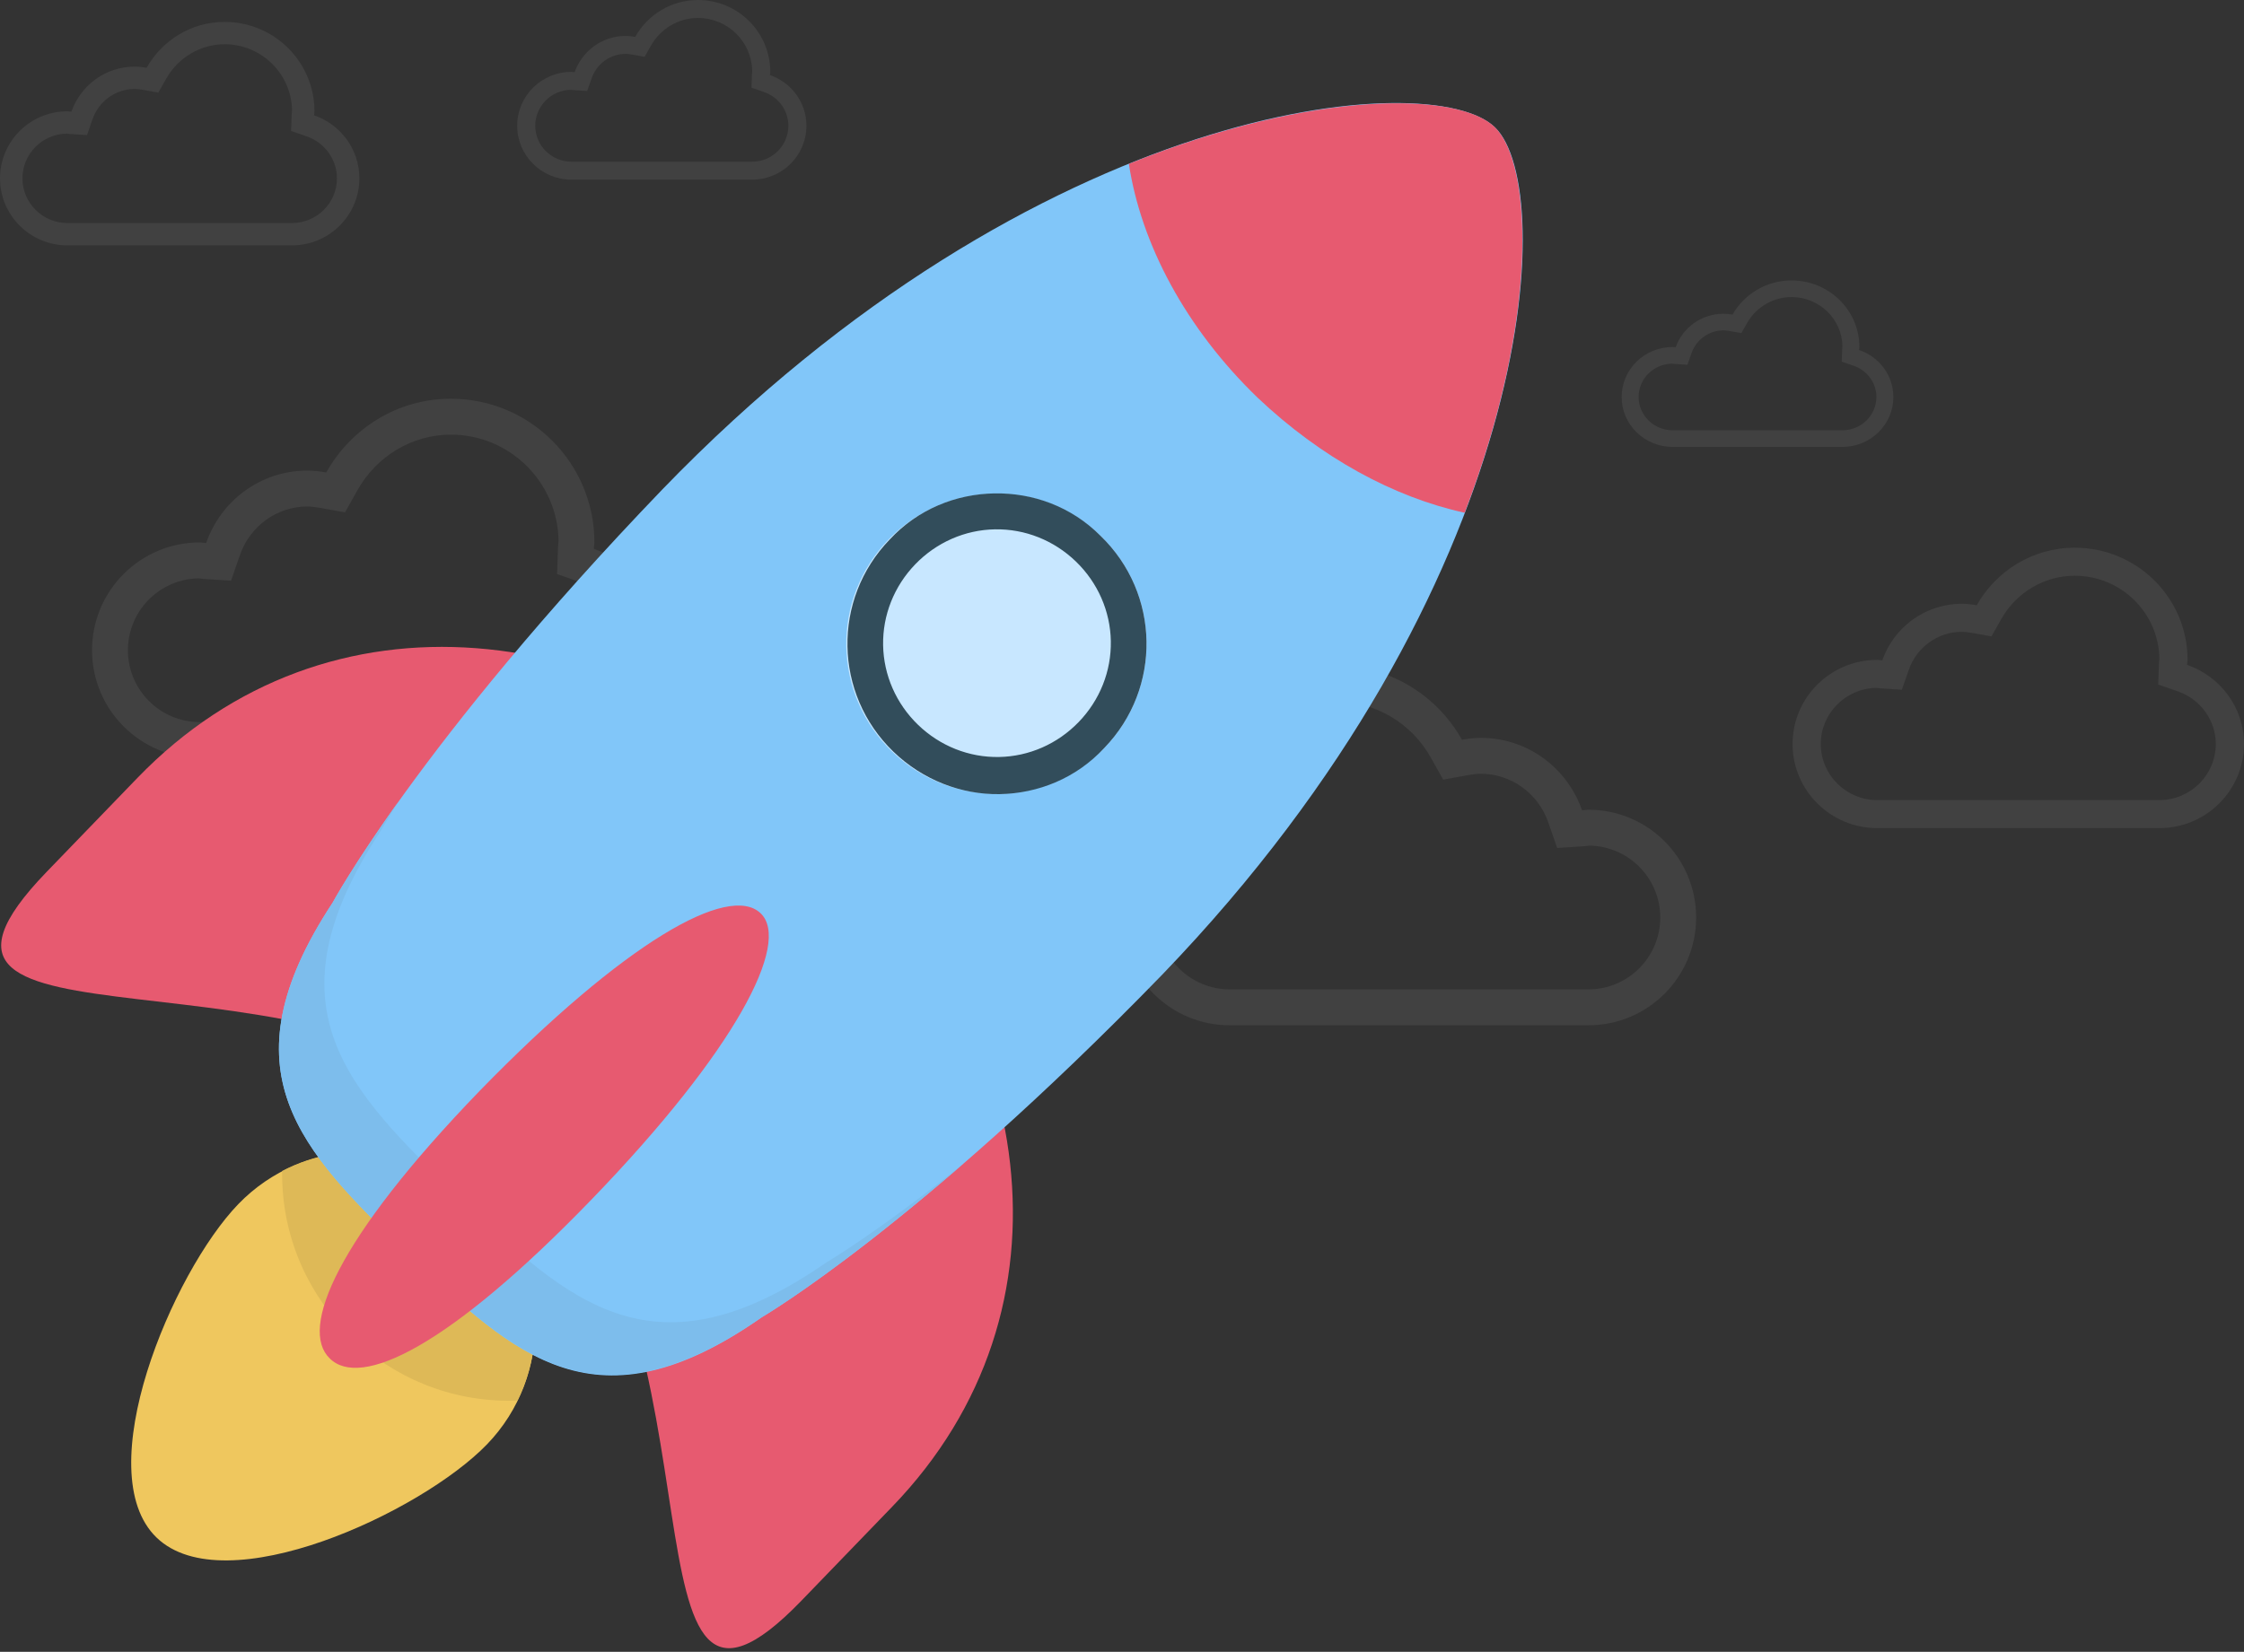 <?xml version="1.0" encoding="UTF-8"?>
<svg width="512px" height="377px" viewBox="0 0 512 377" version="1.1" xmlns="http://www.w3.org/2000/svg" xmlns:xlink="http://www.w3.org/1999/xlink">
    <rect x="0" y="0" width="512" height="377" fill="#333333" stroke="none"/>
    <!-- Generator: sketchtool 53.2 (72643) - https://sketchapp.com -->
    <title>59B01BEA-3759-43A7-B230-CDE2B07BAA51</title>
    <desc>Created with sketchtool.</desc>
    <g id="Page-1" stroke="none" stroke-width="1" fill="none" fill-rule="evenodd">
        <g id="rocket" transform="translate(-702, -111)" fill-rule="nonzero">
            <g transform="translate(699, 111)">
                <g id="Group-19" transform="translate(3, 0)" fill="#FFFFFF" opacity="0.069">
                    <path d="M337.875,160.2 C351.323,160.2 362.278,171.075 362.438,184.496 C362.374,184.992 362.325,185.489 362.31,186.001 L362.102,192.023 L367.795,194.009 C374.383,196.307 378.812,202.497 378.812,209.4 C378.812,218.449 371.472,225.8 362.438,225.8 L280.562,225.8 C271.536,225.8 264.188,218.449 264.188,209.4 C264.188,200.447 271.4,193.144 280.307,193 C280.69,193.056 281.09,193.104 281.49,193.128 L287.711,193.537 L289.758,187.651 C292.06,181.036 298.233,176.6 305.125,176.6 C305.925,176.6 306.804,176.696 307.988,176.904 L313.72,177.937 L316.575,172.852 C320.956,165.053 329.112,160.2 337.875,160.2 L337.875,160.2 Z M337.875,152 C325.61,152 315.047,158.839 309.435,168.833 C308.035,168.584 306.604,168.4 305.125,168.4 C294.395,168.4 285.368,175.335 282.026,184.944 C281.538,184.912 281.066,184.8 280.562,184.8 C267.002,184.8 256,195.819 256,209.4 C256,222.981 267.002,234 280.562,234 L362.438,234 C375.998,234 387,222.981 387,209.4 C387,198.653 380.076,189.605 370.481,186.257 C370.497,185.761 370.625,185.297 370.625,184.8 C370.625,166.686 355.961,152 337.875,152 L337.875,152 Z" id="Shape" transform="translate(321.5, 193) scale(-1, 1) translate(-321.5, -193) "></path>
                    <path d="M102.875,99.2 C116.323,99.2 127.278,110.075 127.438,123.496 C127.374,123.992 127.325,124.489 127.31,125.001 L127.102,131.023 L132.795,133.009 C139.383,135.307 143.812,141.497 143.812,148.4 C143.812,157.449 136.472,164.8 127.438,164.8 L45.562,164.8 C36.536,164.8 29.188,157.449 29.188,148.4 C29.188,139.447 36.4,132.144 45.307,132 C45.69,132.056 46.09,132.104 46.49,132.128 L52.711,132.537 L54.758,126.651 C57.06,120.036 63.233,115.6 70.125,115.6 C70.925,115.6 71.804,115.696 72.988,115.904 L78.72,116.937 L81.575,111.852 C85.956,104.053 94.112,99.2 102.875,99.2 L102.875,99.2 Z M102.875,91 C90.61,91 80.047,97.839 74.435,107.833 C73.035,107.584 71.604,107.4 70.125,107.4 C59.395,107.4 50.368,114.335 47.026,123.944 C46.538,123.912 46.066,123.8 45.562,123.8 C32.002,123.8 21,134.819 21,148.4 C21,161.981 32.002,173 45.562,173 L127.438,173 C140.998,173 152,161.981 152,148.4 C152,137.653 145.076,128.605 135.481,125.257 C135.497,124.761 135.625,124.297 135.625,123.8 C135.625,105.686 120.961,91 102.875,91 L102.875,91 Z" id="Shape-Copy-2"></path>
                    <path d="M473.375,131.4 C483.949,131.4 492.562,139.888 492.688,150.363 C492.637,150.75 492.599,151.138 492.587,151.538 L492.424,156.238 L496.9,157.788 C502.08,159.581 505.562,164.412 505.562,169.8 C505.562,176.862 499.791,182.6 492.688,182.6 L428.312,182.6 C421.215,182.6 415.438,176.862 415.438,169.8 C415.438,162.812 421.108,157.112 428.111,157 C428.413,157.044 428.728,157.081 429.042,157.1 L433.933,157.419 L435.542,152.825 C437.353,147.663 442.206,144.2 447.625,144.2 C448.254,144.2 448.945,144.275 449.876,144.438 L454.383,145.244 L456.627,141.275 C460.073,135.188 466.485,131.4 473.375,131.4 L473.375,131.4 Z M473.375,125 C463.731,125 455.427,130.338 451.014,138.138 C449.913,137.944 448.788,137.8 447.625,137.8 C439.188,137.8 432.091,143.213 429.463,150.713 C429.08,150.688 428.709,150.6 428.312,150.6 C417.65,150.6 409,159.2 409,169.8 C409,180.4 417.65,189 428.312,189 L492.688,189 C503.35,189 512,180.4 512,169.8 C512,161.412 506.556,154.35 499.012,151.737 C499.024,151.35 499.125,150.988 499.125,150.6 C499.125,136.463 487.595,125 473.375,125 L473.375,125 Z" id="Shape-Copy"></path>
                    <path d="M408.75,67.8 C415.115,67.8 420.299,72.84 420.375,79.059 C420.345,79.289 420.322,79.519 420.314,79.757 L420.216,82.547 L422.91,83.468 C426.029,84.533 428.125,87.401 428.125,90.6 C428.125,94.793 424.651,98.2 420.375,98.2 L381.625,98.2 C377.353,98.2 373.875,94.793 373.875,90.6 C373.875,86.451 377.288,83.067 381.504,83 C381.686,83.026 381.875,83.048 382.064,83.059 L385.008,83.249 L385.977,80.521 C387.067,77.456 389.988,75.4 393.25,75.4 C393.628,75.4 394.045,75.445 394.605,75.541 L397.318,76.02 L398.669,73.663 C400.743,70.049 404.603,67.8 408.75,67.8 L408.75,67.8 Z M408.75,64 C402.945,64 397.946,67.169 395.29,71.8 C394.627,71.685 393.95,71.6 393.25,71.6 C388.172,71.6 383.899,74.814 382.318,79.267 C382.087,79.252 381.863,79.2 381.625,79.2 C375.207,79.2 370,84.306 370,90.6 C370,96.894 375.207,102 381.625,102 L420.375,102 C426.793,102 432,96.894 432,90.6 C432,85.62 428.723,81.427 424.182,79.875 C424.189,79.645 424.25,79.43 424.25,79.2 C424.25,70.806 417.31,64 408.75,64 L408.75,64 Z" id="Shape-Copy"></path>
                    <path d="M51.25,10.1 C59.668,10.1 66.525,16.864 66.625,25.211 C66.585,25.52 66.555,25.828 66.545,26.147 L66.415,29.892 L69.978,31.128 C74.102,32.557 76.875,36.407 76.875,40.7 C76.875,46.328 72.28,50.9 66.625,50.9 L15.375,50.9 C9.725,50.9 5.125,46.328 5.125,40.7 C5.125,35.132 9.639,30.59 15.215,30.5 C15.455,30.535 15.705,30.565 15.956,30.58 L19.849,30.834 L21.131,27.173 C22.572,23.059 26.436,20.3 30.75,20.3 C31.25,20.3 31.801,20.36 32.542,20.489 L36.13,21.132 L37.917,17.969 C40.66,13.118 45.765,10.1 51.25,10.1 L51.25,10.1 Z M51.25,5 C43.572,5 36.961,9.253 33.448,15.469 C32.572,15.315 31.676,15.2 30.75,15.2 C24.033,15.2 18.383,19.513 16.291,25.49 C15.986,25.47 15.69,25.4 15.375,25.4 C6.887,25.4 0,32.253 0,40.7 C0,49.147 6.887,56 15.375,56 L66.625,56 C75.113,56 82,49.147 82,40.7 C82,34.016 77.666,28.388 71.66,26.306 C71.67,25.998 71.75,25.709 71.75,25.4 C71.75,14.134 62.571,5 51.25,5 L51.25,5 Z" id="Shape-Copy-3"></path>
                    <path d="M159.25,4.1 C166.026,4.1 171.544,9.537 171.625,16.248 C171.593,16.496 171.569,16.744 171.561,17.001 L171.456,20.012 L174.324,21.005 C177.643,22.154 179.875,25.249 179.875,28.7 C179.875,33.224 176.177,36.9 171.625,36.9 L130.375,36.9 C125.827,36.9 122.125,33.224 122.125,28.7 C122.125,24.224 125.759,20.572 130.246,20.5 C130.439,20.528 130.641,20.552 130.842,20.564 L133.976,20.768 L135.008,17.825 C136.168,14.518 139.278,12.3 142.75,12.3 C143.153,12.3 143.596,12.348 144.192,12.452 L147.08,12.969 L148.519,10.426 C150.726,6.526 154.835,4.1 159.25,4.1 L159.25,4.1 Z M159.25,0 C153.07,0 147.749,3.419 144.921,8.416 C144.216,8.292 143.495,8.2 142.75,8.2 C137.344,8.2 132.796,11.667 131.112,16.472 C130.867,16.456 130.629,16.4 130.375,16.4 C123.543,16.4 118,21.909 118,28.7 C118,35.491 123.543,41 130.375,41 L171.625,41 C178.457,41 184,35.491 184,28.7 C184,23.327 180.512,18.802 175.678,17.129 C175.686,16.88 175.75,16.648 175.75,16.4 C175.75,7.343 168.362,0 159.25,0 L159.25,0 Z" id="Shape-Copy-3"></path>
                </g>
                <g id="rocket-(1)-copy" transform="translate(178.028, 201.028) rotate(-1) translate(-178.028, -201.028) translate(3.028, 26.028)">
                    <path d="M108.862,246.676 C124.178,261.992 124.178,287.155 108.862,302.472 C93.547,317.788 48.418,337.753 33.102,322.438 C17.786,307.122 37.751,261.993 53.068,246.677 C68.384,231.36 93.273,231.36 108.862,246.676 Z" id="Path" fill="#EFC75E"></path>
                    <path d="M63.188,239.292 L63.188,240.933 C63.188,269.377 86.435,292.625 114.88,292.625 L115.974,292.625 C123.632,277.856 121.17,259.258 108.589,246.676 C96.555,234.369 77.957,231.907 63.188,239.292 Z" id="Path" fill="#DEB957"></path>
                    <path d="M189.273,160.796 C236.042,207.565 245.341,274.026 201.033,318.334 L179.974,339.394 C135.666,383.701 166.299,277.308 119.529,230.539 C72.76,183.769 -33.907,214.676 10.674,170.094 L31.734,149.035 C76.042,104.728 142.503,114.027 189.273,160.796 L189.273,160.796 Z" id="Path" fill="#E75A70"></path>
                    <path d="M344.076,5.992 C358.299,20.215 352.008,110.471 264.76,197.992 C207.872,254.608 172.042,274.574 172.042,274.574 C134.025,300.283 115.701,282.778 91.632,258.71 C67.563,234.642 49.786,216.317 75.769,178.3 C75.769,178.3 96.008,142.197 152.624,85.308 C239.871,-1.939 329.854,-8.503 344.076,5.992 L344.076,5.992 Z" id="Path" fill="#81C6F9"></path>
                    <path d="M187.085,262.266 C147.426,288.796 128.281,270.744 103.392,245.856 C78.23,220.693 59.905,201.822 86.982,162.163 L91.085,155.599 C80.418,170.095 75.769,178.3 75.769,178.3 C49.786,216.317 67.564,234.642 91.632,258.71 C115.7,282.779 134.025,300.01 172.042,274.574 C172.042,274.574 188.999,265.001 218.265,240.659 C198.299,255.976 187.085,262.266 187.085,262.266 Z" id="Path" fill="#7DBDEC"></path>
                    <path d="M252.452,97.617 C265.853,111.018 265.853,132.625 252.452,146.027 C239.051,159.428 217.444,159.428 204.042,146.027 C190.64,132.626 190.64,111.019 204.042,97.617 C217.443,84.215 239.324,84.215 252.452,97.617 Z" id="Path" fill="#C8E7FF"></path>
                    <path d="M173.41,182.403 C180.247,189.24 167.119,213.582 133.751,246.95 C100.383,280.318 80.144,289.343 73.307,282.232 C66.469,275.394 75.222,255.155 108.589,221.787 C142.23,188.42 166.299,175.292 173.41,182.403 Z" id="Path" fill="#E75A70"></path>
                    <path d="M228.384,95.702 C235.222,95.702 241.785,98.437 246.709,103.36 C251.632,108.283 254.367,114.848 254.367,121.685 C254.367,128.523 251.633,135.087 246.709,140.01 C241.786,144.933 235.222,147.669 228.384,147.669 C221.547,147.669 214.983,144.934 210.059,140.01 C205.136,135.088 202.401,128.523 202.401,121.685 C202.401,114.848 205.135,108.284 210.059,103.36 C214.982,98.437 221.547,95.702 228.384,95.702 L228.384,95.702 Z M228.384,87.497 C219.632,87.497 210.88,90.779 204.316,97.617 C190.915,111.018 190.915,132.625 204.316,146.027 C210.88,152.591 219.632,156.147 228.384,156.147 C237.136,156.147 245.888,152.865 252.452,146.027 C265.853,132.626 265.853,111.019 252.452,97.617 C245.888,90.779 237.136,87.497 228.384,87.497 Z" id="Shape" fill="#324D5B"></path>
                    <path d="M260.384,12.831 C262.846,31.156 272.692,50.574 288.828,66.711 C303.051,80.66 319.461,89.959 335.598,93.788 C353.649,48.933 352.281,14.472 344.076,5.992 C336.144,-2.212 303.324,-3.58 260.384,12.831 Z" id="Path" fill="#E75A70"></path>
                </g>
            </g>
        </g>
    </g>
</svg>